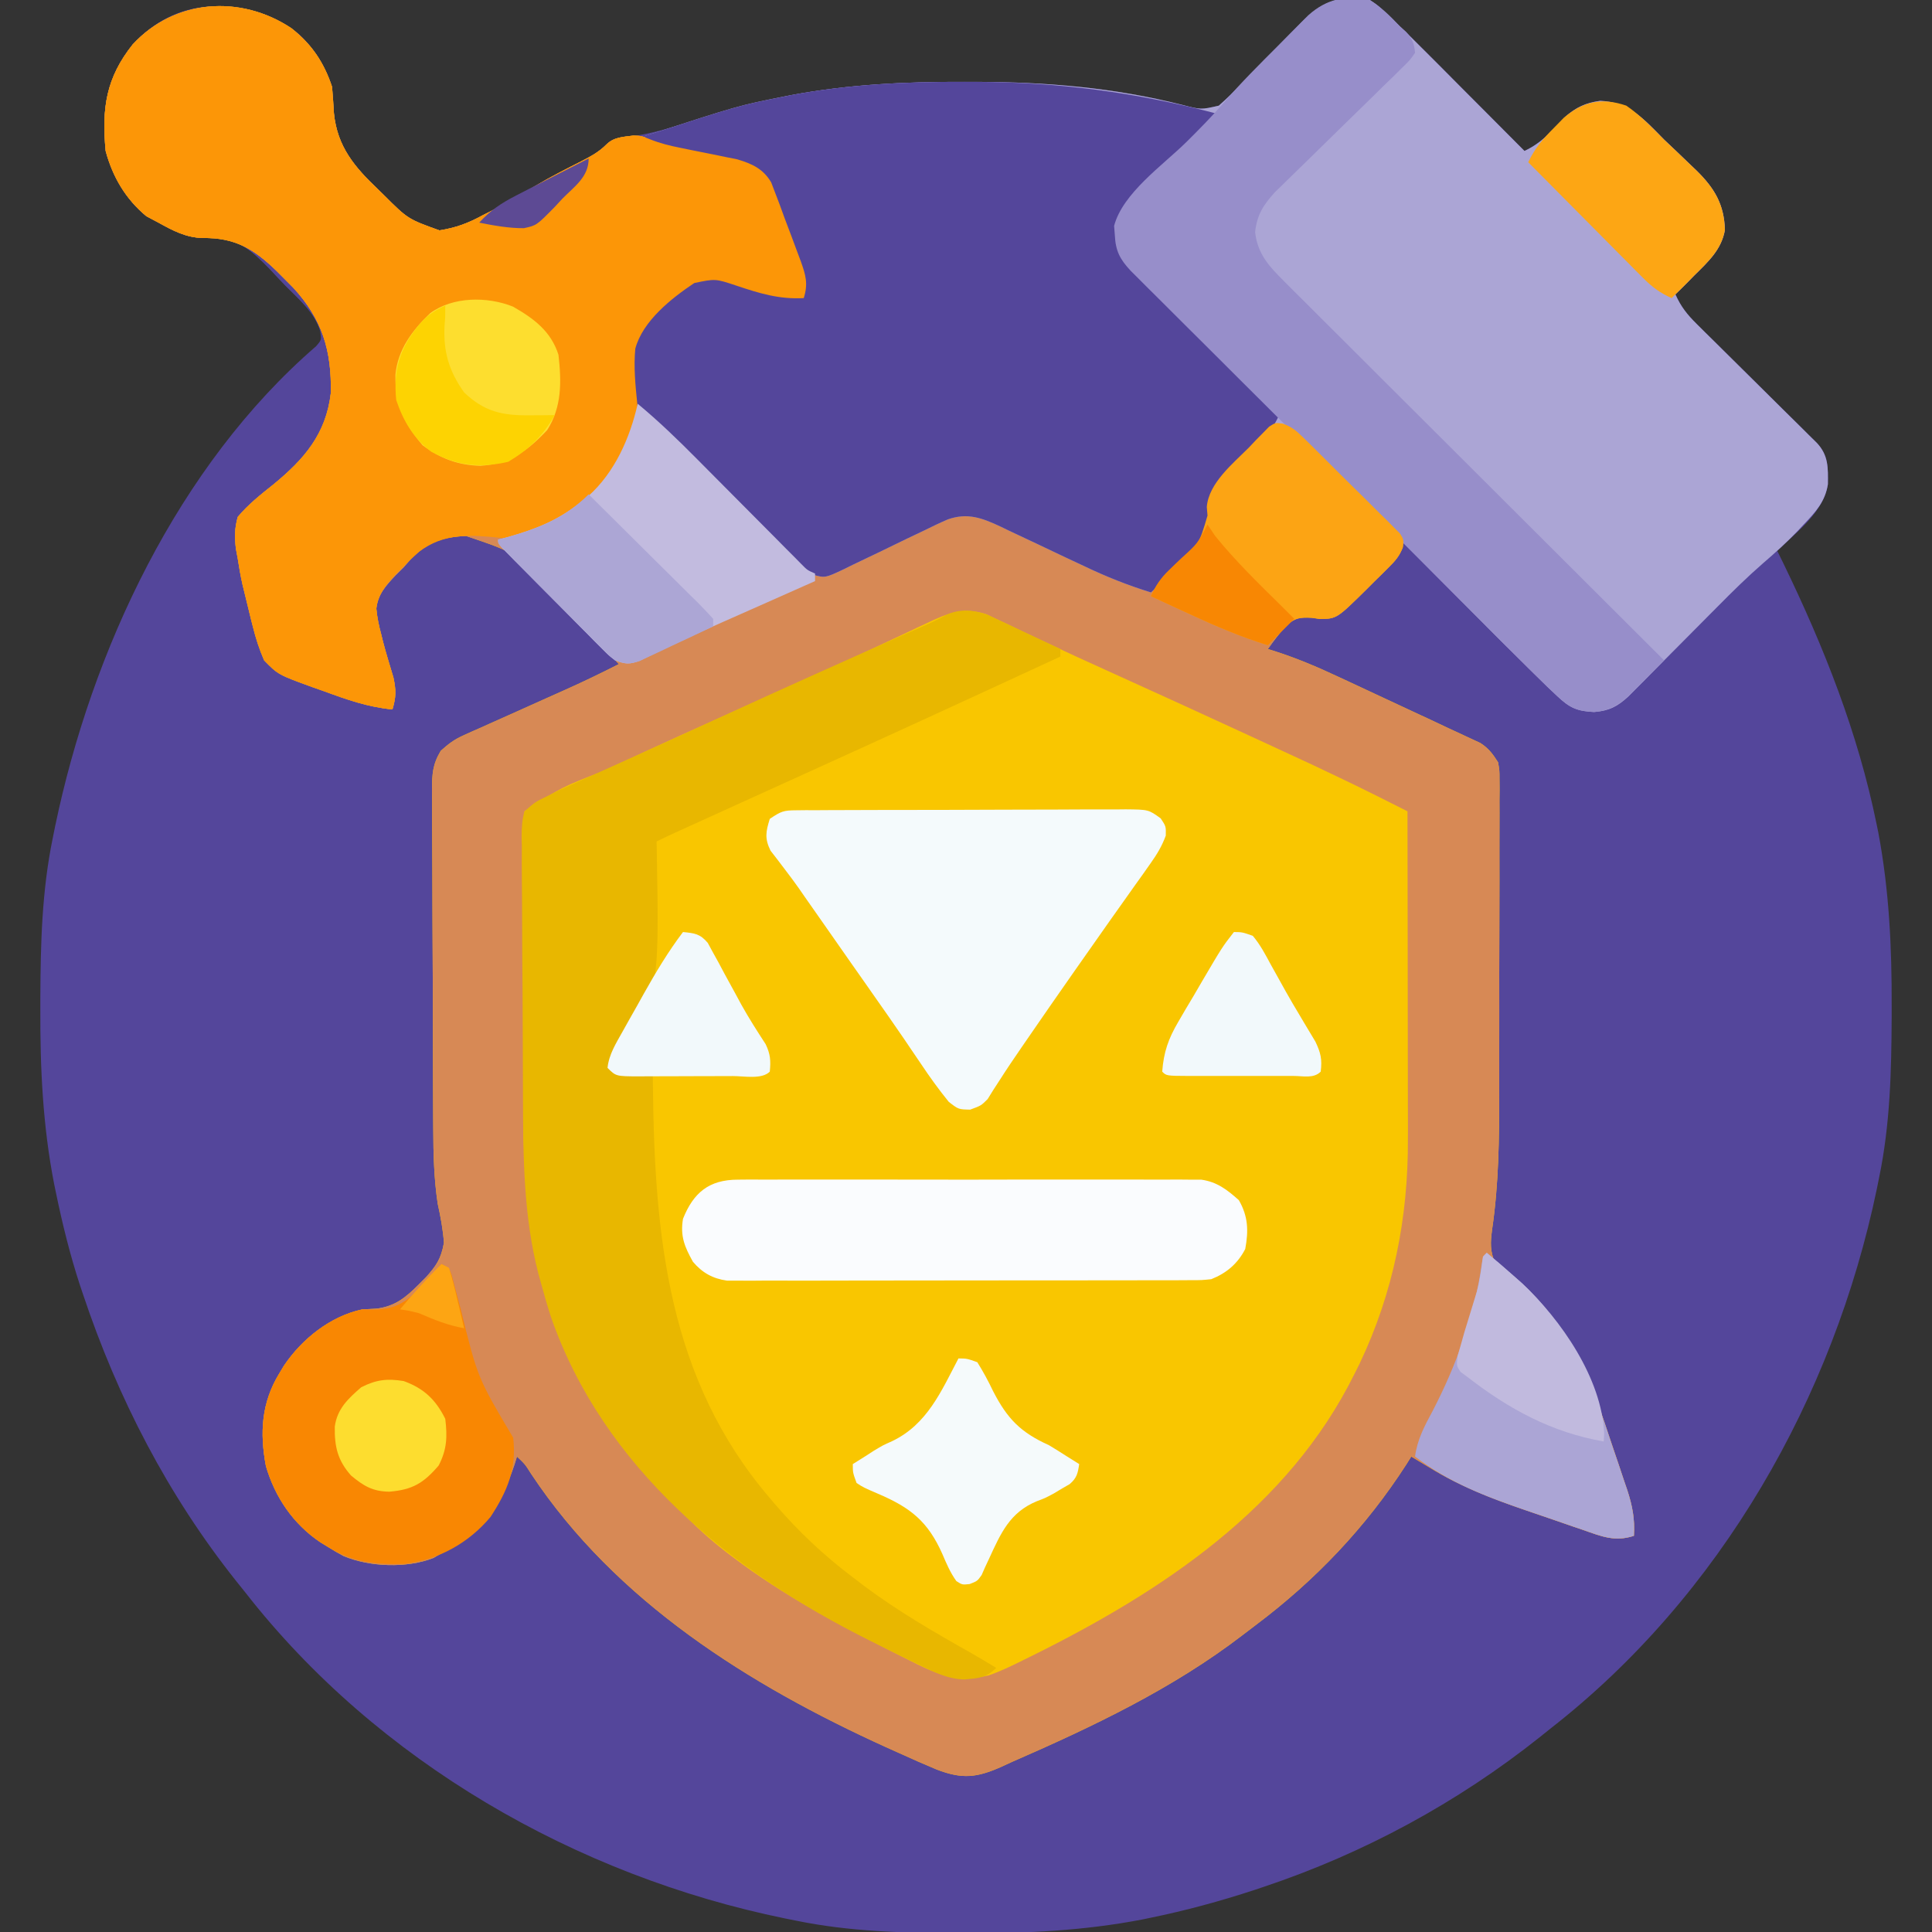 <?xml version="1.0" encoding="UTF-8"?>
<!-- Generator: https://ezgif.com/png-to-svg -->
<svg version="1.1" xmlns="http://www.w3.org/2000/svg" width="512" height="512">
<rect width="100%" height="100%" fill="#333333" stroke="none"/>
<path d="M0 0 C1.98 1.31 1.98 1.31 3.83 3.04 C4.51 3.68 5.2 4.32 5.91 4.97 C6.6 5.64 7.29 6.31 8 7 C8.65 7.63 9.3 8.26 9.98 8.9 C12 10.89 14 12.89 16 14.9 C16.72 15.62 17.44 16.35 18.19 17.09 C20.46 19.37 22.73 21.65 25 23.94 C26.55 25.5 28.11 27.05 29.66 28.61 C33.44 32.4 37.22 36.2 41 40 C45.54 37.88 48.29 34.73 51.68 31.09 C54.63 28.43 57.18 27.25 61.11 26.71 C68.87 27.1 72.78 31.69 78 37 C79.14 38.08 80.28 39.16 81.42 40.24 C82.59 41.37 83.77 42.5 84.94 43.62 C85.49 44.15 86.05 44.68 86.62 45.22 C91.34 49.88 93.91 54.11 94.12 60.94 C93.21 66.17 89.65 69.39 86 73 C85.48 73.53 84.96 74.06 84.43 74.61 C83.3 75.76 82.15 76.88 81 78 C82.42 81.22 84.11 83.35 86.61 85.82 C87.35 86.55 88.08 87.29 88.84 88.04 C89.64 88.83 90.43 89.61 91.25 90.41 C92.07 91.22 92.89 92.04 93.73 92.87 C96.33 95.46 98.95 98.04 101.56 100.62 C104.18 103.21 106.8 105.81 109.41 108.4 C111.04 110.01 112.66 111.63 114.3 113.23 C115.03 113.96 115.77 114.69 116.52 115.44 C117.17 116.08 117.82 116.72 118.49 117.38 C121.59 120.7 121.46 123.97 121.41 128.34 C120.27 135.76 113.08 140.97 108 146 C108.84 147.71 108.84 147.71 109.69 149.45 C120.4 171.57 129.39 194.22 134.31 218.38 C134.46 219.1 134.61 219.82 134.76 220.56 C137.65 235.9 138.37 251.06 138.31 266.62 C138.31 267.6 138.31 268.57 138.31 269.57 C138.25 283.89 137.91 297.92 135 312 C134.8 312.98 134.6 313.97 134.4 314.98 C122.88 370.37 92.96 422.93 48 458 C47.02 458.79 46.03 459.58 45.02 460.39 C23.21 477.74 -1.58 491.16 -28 500 C-28.83 500.28 -29.67 500.56 -30.53 500.85 C-39.63 503.84 -48.8 506.33 -58.19 508.25 C-58.92 508.4 -59.66 508.55 -60.41 508.71 C-75.79 511.66 -91 512.38 -106.62 512.31 C-107.6 512.31 -108.57 512.31 -109.57 512.31 C-123.9 512.25 -137.92 511.89 -152 509 C-153.46 508.71 -153.46 508.71 -154.95 508.41 C-210.27 497.11 -263.04 466.82 -298 422 C-298.79 421.02 -299.58 420.03 -300.39 419.02 C-318.5 396.26 -331.79 370.54 -341 343 C-341.26 342.22 -341.52 341.43 -341.8 340.63 C-344.45 332.53 -346.47 324.34 -348.19 316 C-348.42 314.88 -348.42 314.88 -348.66 313.74 C-351.66 298.31 -352.38 283.05 -352.31 267.38 C-352.31 266.4 -352.31 265.43 -352.31 264.43 C-352.25 250.11 -351.91 236.08 -349 222 C-348.8 221.02 -348.6 220.03 -348.4 219.02 C-338.72 172.49 -315.88 123.42 -279.23 91.75 C-277.76 90.04 -277.76 90.04 -278.16 87.71 C-279.72 82.69 -283.76 79.38 -287.39 75.71 C-288.8 74.26 -290.16 72.79 -291.53 71.31 C-296.25 66.5 -299.51 63.47 -306.39 62.97 C-307.83 63 -307.83 63 -309.29 63.04 C-313.74 62.98 -317.18 61.12 -321 59 C-322.05 58.44 -323.1 57.89 -324.19 57.31 C-329.7 52.78 -333.15 46.87 -335 40 C-336.07 28.68 -334.89 20.63 -327.81 11.75 C-322.49 6.01 -315.93 2.41 -308.12 1.76 C-298.46 1.54 -291.35 3.08 -283.69 9.12 C-277.32 15.22 -275 21.37 -274.5 30.09 C-273.61 38.85 -269.09 44.21 -262.88 50.12 C-262.13 50.85 -262.13 50.85 -261.37 51.6 C-254.9 58.05 -254.9 58.05 -246.55 61.05 C-242.11 60.36 -238.9 59.13 -235 57 C-234.34 56.67 -233.69 56.34 -233.01 56.01 C-228.88 53.93 -224.94 51.62 -221.01 49.2 C-217.04 46.83 -212.9 44.76 -208.78 42.65 C-206.37 41.39 -204.28 40.29 -202.38 38.32 C-200.43 36.46 -198.92 36.52 -196.25 36.25 C-189.93 35.35 -184.07 33.56 -178 31.62 C-170.6 29.3 -163.24 27.21 -155.62 25.69 C-154.9 25.54 -154.18 25.39 -153.44 25.24 C-138.11 22.34 -122.94 21.63 -107.38 21.69 C-106.41 21.69 -105.44 21.69 -104.44 21.69 C-85.68 21.74 -67.8 23.19 -49.58 27.82 C-44.72 29.08 -44.72 29.08 -40 28 C-37.91 26.15 -35.99 24.29 -34.06 22.29 C-33.5 21.71 -32.94 21.14 -32.36 20.56 C-30.57 18.73 -28.78 16.9 -27 15.06 C-25.22 13.23 -23.43 11.4 -21.64 9.58 C-20.53 8.45 -19.42 7.31 -18.31 6.17 C-12.66 0.4 -8.03 -1.42 0 0 Z " fill="#54469B" transform="translate(363,0)"/>
<path d="M0 0 C5.37 4.23 8.63 9.05 10.78 15.53 C10.98 17.89 11.15 20.25 11.28 22.61 C12.18 31.38 16.69 36.74 22.91 42.65 C23.65 43.38 23.65 43.38 24.41 44.12 C30.88 50.58 30.88 50.58 39.23 53.58 C43.67 52.88 46.88 51.66 50.78 49.53 C51.44 49.2 52.09 48.87 52.77 48.53 C56.9 46.46 60.84 44.15 64.77 41.73 C68.74 39.36 72.88 37.28 77 35.18 C79.41 33.92 81.52 32.79 83.46 30.85 C85.49 28.82 87.9 28.82 90.65 28.45 C92.78 28.53 92.78 28.53 95.08 29.46 C97.77 30.52 100.29 31.15 103.12 31.71 C104.62 32.02 104.62 32.02 106.15 32.33 C108.24 32.75 110.32 33.17 112.41 33.58 C113.91 33.89 113.91 33.89 115.44 34.21 C116.34 34.39 117.25 34.57 118.18 34.76 C122.1 35.92 125.04 37.28 127.15 40.85 C127.5 41.77 127.86 42.7 128.22 43.65 C128.82 45.23 128.82 45.23 129.44 46.85 C129.88 48.06 130.33 49.28 130.78 50.53 C131.34 52 131.9 53.48 132.46 54.96 C133.03 56.48 133.59 58 134.16 59.53 C134.43 60.26 134.71 60.99 134.99 61.74 C136.32 65.46 136.98 67.76 135.78 71.53 C129.24 71.88 124.07 70.28 117.92 68.22 C116.84 67.87 116.84 67.87 115.74 67.52 C115.1 67.31 114.46 67.09 113.8 66.87 C110.37 66.29 107.76 66.92 104.82 68.75 C102.8 70.46 100.85 72.22 98.91 74.03 C98.21 74.6 97.5 75.16 96.78 75.75 C92.49 79.78 90.67 84.25 90.47 90.12 C91.09 103.26 104.06 112.64 113.01 121.03 C115.13 123.04 117.21 125.07 119.29 127.12 C123.59 131.33 127.92 135.52 132.3 139.64 C133.07 140.37 133.84 141.1 134.64 141.85 C136.82 143.56 138.04 144.28 140.78 144.53 C143.5 143.5 146.01 142.4 148.62 141.12 C149.37 140.77 150.13 140.41 150.91 140.04 C153.33 138.9 155.74 137.75 158.16 136.59 C161.32 135.07 164.5 133.56 167.68 132.06 C168.4 131.71 169.12 131.36 169.87 130.99 C174.63 128.75 178.43 127.36 183.66 129.18 C185.86 130.1 188 131.1 190.14 132.14 C190.94 132.51 191.73 132.88 192.54 133.26 C195.06 134.44 197.58 135.64 200.09 136.84 C202.6 138.03 205.1 139.21 207.61 140.39 C209.17 141.12 210.72 141.85 212.27 142.6 C217.33 144.98 222.44 146.87 227.78 148.53 C236.79 141.15 236.79 141.15 242.79 131.58 C242.97 129.08 242.97 129.08 242.66 126.81 C242.98 120.56 249.64 115.27 253.78 111.09 C254.4 110.44 255.01 109.79 255.65 109.12 C256.25 108.52 256.85 107.91 257.47 107.28 C258.01 106.73 258.55 106.17 259.11 105.6 C260.78 104.53 260.78 104.53 262.68 104.78 C265.06 105.62 266.22 106.57 268.01 108.33 C268.61 108.92 269.21 109.51 269.83 110.11 C270.47 110.75 271.11 111.39 271.77 112.05 C272.43 112.7 273.09 113.36 273.78 114.03 C275.17 115.42 276.57 116.81 277.96 118.2 C280.09 120.34 282.24 122.45 284.4 124.56 C285.75 125.91 287.11 127.26 288.46 128.61 C289.11 129.24 289.75 129.87 290.42 130.53 C291.01 131.12 291.6 131.72 292.2 132.34 C292.73 132.86 293.25 133.38 293.79 133.91 C294.78 135.53 294.78 135.53 294.52 137.62 C293.63 139.91 292.53 141.15 290.8 142.88 C290.19 143.48 289.59 144.09 288.96 144.71 C288.32 145.33 287.69 145.95 287.03 146.59 C286.41 147.21 285.79 147.84 285.15 148.48 C277.02 156.52 277.02 156.52 272.57 156.54 C271.86 156.43 271.14 156.33 270.41 156.21 C267.21 156.06 266.15 156.22 263.64 158.3 C261.91 160.31 260.3 162.34 258.78 164.53 C259.59 164.78 259.59 164.78 260.41 165.03 C266.27 166.91 271.79 169.22 277.35 171.84 C278.23 172.24 279.1 172.65 280.01 173.07 C282.79 174.37 285.57 175.67 288.34 176.96 C290.21 177.83 292.08 178.7 293.94 179.57 C295.74 180.41 297.55 181.25 299.35 182.09 C300.17 182.47 301 182.86 301.85 183.25 C303.42 183.99 304.99 184.73 306.55 185.47 C308.04 186.18 309.54 186.87 311.04 187.55 C311.75 187.88 312.45 188.21 313.18 188.55 C313.81 188.84 314.43 189.12 315.07 189.42 C317.27 190.84 318.37 192.32 319.78 194.53 C320.16 196.68 320.16 196.68 320.16 199.05 C320.16 199.95 320.17 200.85 320.18 201.78 C320.17 202.77 320.16 203.75 320.15 204.76 C320.16 205.8 320.16 206.84 320.16 207.92 C320.17 211.37 320.16 214.82 320.14 218.28 C320.14 220.69 320.14 223.1 320.15 225.52 C320.15 230.59 320.14 235.66 320.12 240.73 C320.09 247.17 320.09 253.62 320.1 260.07 C320.1 265.06 320.1 270.05 320.09 275.05 C320.08 277.42 320.08 279.79 320.08 282.16 C320.09 294.31 319.98 306.26 318.21 318.3 C317.75 321.86 317.59 324.12 319.1 327.42 C320.92 329.63 322.76 331.18 325.09 332.84 C338.28 343.2 343.92 357.02 349.01 372.56 C349.86 375.13 350.73 377.68 351.6 380.22 C352.15 381.87 352.7 383.51 353.25 385.16 C353.64 386.29 353.64 386.29 354.03 387.44 C355.38 391.61 356.06 395.09 355.78 399.53 C350.77 401.2 347.13 399.66 342.37 397.99 C341.56 397.72 340.75 397.44 339.91 397.16 C338.2 396.57 336.48 395.98 334.77 395.38 C332.19 394.48 329.6 393.6 327.01 392.72 C318.14 389.69 309.8 386.46 301.78 381.53 C300.86 380.98 299.94 380.42 298.99 379.86 C298.26 379.42 297.53 378.98 296.78 378.53 C296.33 379.24 295.88 379.96 295.42 380.7 C284.67 397.35 271.39 411.29 255.56 423.19 C254.42 424.05 253.29 424.91 252.16 425.78 C233.55 440.08 212.2 450.19 190.78 459.53 C189.88 459.94 188.98 460.36 188.05 460.79 C181.61 463.63 177.8 464.06 171.05 461.48 C167.72 460.1 164.44 458.64 161.16 457.15 C159.96 456.61 158.77 456.07 157.53 455.52 C121.28 439.05 85.96 416.93 63.56 383.14 C61.89 380.51 61.89 380.51 59.78 378.53 C59.56 379.23 59.34 379.93 59.12 380.65 C55.48 391.52 50.77 397.83 40.78 403.53 C39.75 404.15 38.72 404.76 37.66 405.4 C30.57 408.17 20.8 407.8 13.84 404.9 C12.46 404.16 11.11 403.37 9.78 402.53 C9.09 402.1 8.39 401.68 7.67 401.24 C0.49 396.4 -4.32 389.35 -6.75 381.04 C-8.41 372.19 -7.94 364.27 -3.22 356.53 C-2.6 355.5 -2.6 355.5 -1.97 354.45 C2.81 347.35 10.32 341.37 18.78 339.53 C20.01 339.47 21.25 339.41 22.52 339.34 C27.53 338.72 30.35 336.34 33.84 332.84 C34.71 331.98 34.71 331.98 35.59 331.09 C38.42 327.97 39.68 326.1 40.43 321.87 C40.16 318.3 39.56 315.02 38.78 311.53 C37.79 304.91 37.62 298.35 37.6 291.67 C37.6 290.62 37.59 289.58 37.58 288.5 C37.56 285.07 37.55 281.63 37.54 278.2 C37.54 277.02 37.53 275.85 37.53 274.63 C37.51 268.42 37.5 262.2 37.49 255.98 C37.47 249.56 37.44 243.14 37.4 236.72 C37.37 231.77 37.37 226.83 37.36 221.89 C37.36 219.52 37.35 217.15 37.33 214.78 C37.3 211.48 37.3 208.17 37.31 204.87 C37.3 203.89 37.29 202.91 37.27 201.9 C37.3 197.67 37.38 195.2 39.58 191.51 C41.55 189.73 43.1 188.54 45.5 187.46 C46.22 187.14 46.93 186.81 47.67 186.47 C48.43 186.14 49.2 185.8 49.98 185.46 C50.78 185.1 51.58 184.74 52.4 184.37 C54.94 183.22 57.48 182.09 60.03 180.96 C62.56 179.83 65.09 178.69 67.62 177.55 C69.19 176.85 70.76 176.14 72.34 175.44 C77.22 173.27 82.01 170.95 86.78 168.53 C82.57 163.94 78.3 159.4 73.99 154.91 C72.53 153.38 71.09 151.83 69.66 150.27 C59.85 139.13 59.85 139.13 46.29 134.56 C39.99 134.83 36.07 136.2 31.64 140.69 C31.01 141.42 30.37 142.15 29.72 142.9 C29.02 143.59 28.32 144.29 27.6 145 C25.02 147.75 22.97 149.97 22.5 153.8 C22.72 156.15 23.16 158.26 23.78 160.53 C23.95 161.2 24.11 161.87 24.28 162.56 C25.11 165.76 26.1 168.91 27.04 172.07 C27.76 175.42 27.76 177.3 26.78 180.53 C20.36 179.93 14.69 177.93 8.66 175.71 C7.19 175.2 7.19 175.2 5.7 174.67 C-3.51 171.32 -3.51 171.32 -7.22 167.53 C-8.55 164.45 -9.41 161.76 -10.22 158.53 C-10.39 157.87 -10.56 157.21 -10.73 156.53 C-11.31 154.24 -11.86 151.95 -12.41 149.65 C-12.68 148.56 -12.68 148.56 -12.95 147.44 C-13.47 145.14 -13.86 142.85 -14.22 140.53 C-14.38 139.65 -14.55 138.76 -14.72 137.85 C-15.05 134.75 -15.05 132.54 -14.22 129.53 C-11.44 126.21 -8.19 123.64 -4.81 120.95 C3.34 114.27 9.17 107.6 10.45 96.74 C10.7 85.37 8.15 77.08 0.45 68.72 C-0.51 67.73 -1.49 66.75 -2.47 65.78 C-2.94 65.3 -3.41 64.83 -3.9 64.35 C-10.01 58.44 -14.94 55.49 -23.53 55.6 C-27.96 55.48 -31.41 53.64 -35.22 51.53 C-36.27 50.97 -37.32 50.41 -38.41 49.84 C-43.92 45.3 -47.37 39.4 -49.22 32.53 C-50.29 21.21 -49.11 13.15 -42.03 4.28 C-30.88 -7.76 -13.47 -8.94 0 0 Z " fill="#F9C600" transform="translate(77.219,7.473)"/>
<path d="M0 0 C5.37 4.23 8.63 9.05 10.78 15.53 C10.98 17.89 11.15 20.25 11.28 22.61 C12.18 31.38 16.69 36.74 22.91 42.65 C23.65 43.38 23.65 43.38 24.41 44.12 C30.88 50.58 30.88 50.58 39.23 53.58 C43.67 52.88 46.88 51.66 50.78 49.53 C51.44 49.2 52.09 48.87 52.77 48.53 C56.9 46.46 60.84 44.15 64.77 41.73 C68.74 39.36 72.88 37.28 77 35.18 C79.41 33.92 81.52 32.79 83.46 30.85 C85.49 28.82 87.9 28.82 90.65 28.45 C92.78 28.53 92.78 28.53 95.08 29.46 C97.77 30.52 100.29 31.15 103.12 31.71 C104.62 32.02 104.62 32.02 106.15 32.33 C108.24 32.75 110.32 33.17 112.41 33.58 C113.91 33.89 113.91 33.89 115.44 34.21 C116.34 34.39 117.25 34.57 118.18 34.76 C122.1 35.92 125.04 37.28 127.15 40.85 C127.5 41.77 127.86 42.7 128.22 43.65 C128.82 45.23 128.82 45.23 129.44 46.85 C129.88 48.06 130.33 49.28 130.78 50.53 C131.34 52 131.9 53.48 132.46 54.96 C133.03 56.48 133.59 58 134.16 59.53 C134.43 60.26 134.71 60.99 134.99 61.74 C136.32 65.46 136.98 67.76 135.78 71.53 C129.24 71.88 124.07 70.28 117.92 68.22 C116.84 67.87 116.84 67.87 115.74 67.52 C115.1 67.31 114.46 67.09 113.8 66.87 C110.37 66.29 107.76 66.92 104.82 68.75 C102.8 70.46 100.85 72.22 98.91 74.03 C98.21 74.6 97.5 75.16 96.78 75.75 C92.49 79.78 90.67 84.25 90.47 90.12 C91.09 103.26 104.06 112.64 113.01 121.03 C115.13 123.04 117.21 125.07 119.29 127.12 C123.59 131.33 127.92 135.52 132.3 139.64 C133.07 140.37 133.84 141.1 134.64 141.85 C136.82 143.56 138.04 144.28 140.78 144.53 C143.5 143.5 146.01 142.4 148.62 141.12 C149.37 140.77 150.13 140.41 150.91 140.04 C153.33 138.9 155.74 137.75 158.16 136.59 C161.32 135.07 164.5 133.56 167.68 132.06 C168.4 131.71 169.12 131.36 169.87 130.99 C174.63 128.75 178.43 127.36 183.66 129.18 C185.86 130.1 188 131.1 190.14 132.14 C190.94 132.51 191.73 132.88 192.54 133.26 C195.06 134.44 197.58 135.64 200.09 136.84 C202.6 138.03 205.1 139.21 207.61 140.39 C209.17 141.12 210.72 141.85 212.27 142.6 C217.33 144.98 222.44 146.87 227.78 148.53 C236.79 141.15 236.79 141.15 242.79 131.58 C242.97 129.08 242.97 129.08 242.66 126.81 C242.98 120.56 249.64 115.27 253.78 111.09 C254.4 110.44 255.01 109.79 255.65 109.12 C256.25 108.52 256.85 107.91 257.47 107.28 C258.01 106.73 258.55 106.17 259.11 105.6 C260.78 104.53 260.78 104.53 262.68 104.78 C265.06 105.62 266.22 106.57 268.01 108.33 C268.61 108.92 269.21 109.51 269.83 110.11 C270.47 110.75 271.11 111.39 271.77 112.05 C272.43 112.7 273.09 113.36 273.78 114.03 C275.17 115.42 276.57 116.81 277.96 118.2 C280.09 120.34 282.24 122.45 284.4 124.56 C285.75 125.91 287.11 127.26 288.46 128.61 C289.11 129.24 289.75 129.87 290.42 130.53 C291.01 131.12 291.6 131.72 292.2 132.34 C292.73 132.86 293.25 133.38 293.79 133.91 C294.78 135.53 294.78 135.53 294.52 137.62 C293.63 139.91 292.53 141.15 290.8 142.88 C290.19 143.48 289.59 144.09 288.96 144.71 C288.32 145.33 287.69 145.95 287.03 146.59 C286.41 147.21 285.79 147.84 285.15 148.48 C277.02 156.52 277.02 156.52 272.57 156.54 C271.86 156.43 271.14 156.33 270.41 156.21 C267.21 156.06 266.15 156.22 263.64 158.3 C261.91 160.31 260.3 162.34 258.78 164.53 C259.59 164.78 259.59 164.78 260.41 165.03 C266.27 166.91 271.79 169.22 277.35 171.84 C278.23 172.24 279.1 172.65 280.01 173.07 C282.79 174.37 285.57 175.67 288.34 176.96 C290.21 177.83 292.08 178.7 293.94 179.57 C295.74 180.41 297.55 181.25 299.35 182.09 C300.17 182.47 301 182.86 301.85 183.25 C303.42 183.99 304.99 184.73 306.55 185.47 C308.04 186.18 309.54 186.87 311.04 187.55 C311.75 187.88 312.45 188.21 313.18 188.55 C313.81 188.84 314.43 189.12 315.07 189.42 C317.27 190.84 318.37 192.32 319.78 194.53 C320.16 196.68 320.16 196.68 320.16 199.05 C320.16 199.95 320.17 200.85 320.18 201.78 C320.17 202.77 320.16 203.75 320.15 204.76 C320.16 205.8 320.16 206.84 320.16 207.92 C320.17 211.37 320.16 214.82 320.14 218.28 C320.14 220.69 320.14 223.1 320.15 225.52 C320.15 230.59 320.14 235.66 320.12 240.73 C320.09 247.17 320.09 253.62 320.1 260.07 C320.1 265.06 320.1 270.05 320.09 275.05 C320.08 277.42 320.08 279.79 320.08 282.16 C320.09 294.31 319.98 306.26 318.21 318.3 C317.75 321.86 317.59 324.12 319.1 327.42 C320.92 329.63 322.76 331.18 325.09 332.84 C338.28 343.2 343.92 357.02 349.01 372.56 C349.86 375.13 350.73 377.68 351.6 380.22 C352.15 381.87 352.7 383.51 353.25 385.16 C353.64 386.29 353.64 386.29 354.03 387.44 C355.38 391.61 356.06 395.09 355.78 399.53 C350.77 401.2 347.13 399.66 342.37 397.99 C341.56 397.72 340.75 397.44 339.91 397.16 C338.2 396.57 336.48 395.98 334.77 395.38 C332.19 394.48 329.6 393.6 327.01 392.72 C318.14 389.69 309.8 386.46 301.78 381.53 C300.86 380.98 299.94 380.42 298.99 379.86 C298.26 379.42 297.53 378.98 296.78 378.53 C296.33 379.24 295.88 379.96 295.42 380.7 C284.67 397.35 271.39 411.29 255.56 423.19 C254.42 424.05 253.29 424.91 252.16 425.78 C233.55 440.08 212.2 450.19 190.78 459.53 C189.88 459.94 188.98 460.36 188.05 460.79 C181.61 463.63 177.8 464.06 171.05 461.48 C167.72 460.1 164.44 458.64 161.16 457.15 C159.96 456.61 158.77 456.07 157.53 455.52 C121.28 439.05 85.96 416.93 63.56 383.14 C61.89 380.51 61.89 380.51 59.78 378.53 C59.56 379.23 59.34 379.93 59.12 380.65 C55.48 391.52 50.77 397.83 40.78 403.53 C39.75 404.15 38.72 404.76 37.66 405.4 C30.57 408.17 20.8 407.8 13.84 404.9 C12.46 404.16 11.11 403.37 9.78 402.53 C9.09 402.1 8.39 401.68 7.67 401.24 C0.49 396.4 -4.32 389.35 -6.75 381.04 C-8.41 372.19 -7.94 364.27 -3.22 356.53 C-2.6 355.5 -2.6 355.5 -1.97 354.45 C2.81 347.35 10.32 341.37 18.78 339.53 C20.01 339.47 21.25 339.41 22.52 339.34 C27.53 338.72 30.35 336.34 33.84 332.84 C34.71 331.98 34.71 331.98 35.59 331.09 C38.42 327.97 39.68 326.1 40.43 321.87 C40.16 318.3 39.56 315.02 38.78 311.53 C37.79 304.91 37.62 298.35 37.6 291.67 C37.6 290.62 37.59 289.58 37.58 288.5 C37.56 285.07 37.55 281.63 37.54 278.2 C37.54 277.02 37.53 275.85 37.53 274.63 C37.51 268.42 37.5 262.2 37.49 255.98 C37.47 249.56 37.44 243.14 37.4 236.72 C37.37 231.77 37.37 226.83 37.36 221.89 C37.36 219.52 37.35 217.15 37.33 214.78 C37.3 211.48 37.3 208.17 37.31 204.87 C37.3 203.89 37.29 202.91 37.27 201.9 C37.3 197.67 37.38 195.2 39.58 191.51 C41.55 189.73 43.1 188.54 45.5 187.46 C46.22 187.14 46.93 186.81 47.67 186.47 C48.43 186.14 49.2 185.8 49.98 185.46 C50.78 185.1 51.58 184.74 52.4 184.37 C54.94 183.22 57.48 182.09 60.03 180.96 C62.56 179.83 65.09 178.69 67.62 177.55 C69.19 176.85 70.76 176.14 72.34 175.44 C77.22 173.27 82.01 170.95 86.78 168.53 C82.57 163.94 78.3 159.4 73.99 154.91 C72.53 153.38 71.09 151.83 69.66 150.27 C59.85 139.13 59.85 139.13 46.29 134.56 C39.99 134.83 36.07 136.2 31.64 140.69 C31.01 141.42 30.37 142.15 29.72 142.9 C29.02 143.59 28.32 144.29 27.6 145 C25.02 147.75 22.97 149.97 22.5 153.8 C22.72 156.15 23.16 158.26 23.78 160.53 C23.95 161.2 24.11 161.87 24.28 162.56 C25.11 165.76 26.1 168.91 27.04 172.07 C27.76 175.42 27.76 177.3 26.78 180.53 C20.36 179.93 14.69 177.93 8.66 175.71 C7.19 175.2 7.19 175.2 5.7 174.67 C-3.51 171.32 -3.51 171.32 -7.22 167.53 C-8.55 164.45 -9.41 161.76 -10.22 158.53 C-10.39 157.87 -10.56 157.21 -10.73 156.53 C-11.31 154.24 -11.86 151.95 -12.41 149.65 C-12.68 148.56 -12.68 148.56 -12.95 147.44 C-13.47 145.14 -13.86 142.85 -14.22 140.53 C-14.38 139.65 -14.55 138.76 -14.72 137.85 C-15.05 134.75 -15.05 132.54 -14.22 129.53 C-11.44 126.21 -8.19 123.64 -4.81 120.95 C3.34 114.27 9.17 107.6 10.45 96.74 C10.7 85.37 8.15 77.08 0.45 68.72 C-0.51 67.73 -1.49 66.75 -2.47 65.78 C-2.94 65.3 -3.41 64.83 -3.9 64.35 C-10.01 58.44 -14.94 55.49 -23.53 55.6 C-27.96 55.48 -31.41 53.64 -35.22 51.53 C-36.27 50.97 -37.32 50.41 -38.41 49.84 C-43.92 45.3 -47.37 39.4 -49.22 32.53 C-50.29 21.21 -49.11 13.15 -42.03 4.28 C-30.88 -7.76 -13.47 -8.94 0 0 Z M168.37 157.68 C167.65 158.02 166.94 158.35 166.2 158.69 C164.66 159.42 163.12 160.14 161.58 160.88 C157.42 162.85 153.25 164.79 149.07 166.74 C148.22 167.14 147.36 167.54 146.48 167.95 C138.6 171.63 130.66 175.17 122.7 178.67 C110.07 184.23 97.52 189.91 85.03 195.78 C84.36 196.09 83.69 196.41 83 196.73 C71.67 201.11 71.67 201.11 61.78 207.53 C61.67 210.49 61.62 213.43 61.62 216.4 C61.62 217.33 61.61 218.26 61.61 219.22 C61.59 222.33 61.58 225.44 61.58 228.54 C61.57 230.71 61.57 232.88 61.56 235.05 C61.55 239.61 61.54 244.18 61.54 248.75 C61.54 254.54 61.51 260.34 61.48 266.13 C61.46 270.62 61.46 275.12 61.46 279.61 C61.45 281.74 61.45 283.87 61.43 286 C61.2 326.47 71.59 360.72 100.41 390.21 C101.19 390.98 101.97 391.74 102.78 392.53 C103.28 393.04 103.77 393.55 104.28 394.08 C108.35 398.26 112.59 401.93 117.28 405.4 C117.98 405.92 118.68 406.44 119.4 406.97 C133.24 417.09 148.48 424.86 163.78 432.53 C164.46 432.87 165.14 433.21 165.84 433.56 C172.65 436.93 177.3 438.17 184.78 436.53 C187.89 435.45 190.78 434.06 193.72 432.59 C194.54 432.19 195.35 431.79 196.19 431.38 C230.8 414.23 264.21 392.14 281.78 356.53 C282.21 355.67 282.64 354.81 283.08 353.93 C292.03 335.17 295.98 315.22 295.89 294.49 C295.89 293.07 295.89 293.07 295.9 291.62 C295.89 288.52 295.89 285.43 295.88 282.33 C295.88 280.17 295.88 278.01 295.87 275.85 C295.87 270.19 295.86 264.53 295.85 258.88 C295.84 253.09 295.84 247.3 295.83 241.52 C295.82 230.19 295.8 218.86 295.78 207.53 C283.17 201.18 283.17 201.18 270.41 195.12 C269.61 194.75 268.81 194.38 267.99 194 C265.44 192.82 262.89 191.64 260.34 190.46 C258.54 189.63 256.74 188.8 254.93 187.96 C242.37 182.16 229.79 176.4 217.18 170.7 C210.97 167.9 204.78 165.07 198.62 162.16 C197.51 161.64 196.4 161.12 195.26 160.58 C193.22 159.62 191.19 158.65 189.16 157.67 C187.82 157.05 187.82 157.05 186.46 156.41 C185.69 156.04 184.93 155.68 184.14 155.3 C178.19 153.35 173.78 155.07 168.37 157.68 Z " fill="#D78955" transform="translate(77.219,7.473)"/>
<path d="M0 0 C1.98 1.31 1.98 1.31 3.83 3.04 C4.51 3.68 5.2 4.32 5.91 4.97 C6.6 5.64 7.29 6.31 8 7 C8.98 7.94 8.98 7.94 9.98 8.9 C12 10.89 14 12.89 16 14.9 C16.72 15.62 17.44 16.35 18.19 17.09 C20.46 19.37 22.73 21.65 25 23.94 C26.55 25.5 28.11 27.05 29.66 28.61 C33.44 32.4 37.22 36.2 41 40 C45.54 37.88 48.29 34.73 51.68 31.09 C54.63 28.43 57.18 27.25 61.11 26.71 C68.87 27.1 72.78 31.69 78 37 C79.14 38.08 80.28 39.16 81.42 40.24 C82.59 41.37 83.77 42.5 84.94 43.62 C85.49 44.15 86.05 44.68 86.62 45.22 C91.34 49.88 93.91 54.11 94.12 60.94 C93.21 66.17 89.65 69.39 86 73 C85.48 73.53 84.96 74.06 84.43 74.61 C83.3 75.76 82.15 76.88 81 78 C82.42 81.22 84.11 83.35 86.61 85.82 C87.35 86.55 88.08 87.29 88.84 88.04 C89.64 88.83 90.43 89.61 91.25 90.41 C92.07 91.22 92.89 92.04 93.73 92.87 C96.33 95.46 98.95 98.04 101.56 100.62 C104.18 103.21 106.8 105.81 109.41 108.4 C111.04 110.01 112.66 111.63 114.3 113.23 C115.03 113.96 115.77 114.69 116.52 115.44 C117.17 116.08 117.82 116.72 118.49 117.38 C121.59 120.7 121.46 123.97 121.41 128.34 C120.7 132.94 118.13 135.7 115 139 C114.45 139.6 113.89 140.19 113.32 140.8 C110.45 143.78 107.41 146.53 104.27 149.23 C100.03 152.92 96.06 156.83 92.11 160.83 C91.39 161.55 90.68 162.27 89.94 163.01 C87.69 165.27 85.44 167.54 83.19 169.81 C80.2 172.82 77.22 175.83 74.23 178.83 C73.55 179.52 72.87 180.21 72.17 180.92 C71.53 181.56 70.9 182.2 70.24 182.85 C69.69 183.42 69.13 183.98 68.56 184.55 C65.62 187.28 63.38 188.4 59.44 188.69 C54.96 188.49 52.95 187.57 49.71 184.5 C48.85 183.69 47.98 182.87 47.09 182.03 C46.06 181.02 45.03 180.01 44 179 C43.39 178.4 42.79 177.81 42.16 177.19 C37.14 172.25 32.16 167.25 27.19 162.25 C25.69 160.74 24.18 159.24 22.68 157.73 C19.33 154.37 15.98 151.01 12.63 147.64 C11.24 146.24 9.84 144.85 8.44 143.45 C6.03 141.03 3.65 138.59 1.27 136.14 C-1.19 133.62 -3.65 131.11 -6.12 128.6 C-7.42 127.28 -8.72 125.95 -10.01 124.61 C-11.88 122.68 -13.77 120.76 -15.66 118.85 C-16.24 118.25 -16.81 117.65 -17.41 117.03 C-19.2 115.18 -19.2 115.18 -22 113 C-25.38 113.44 -27 114.63 -29.38 117.02 C-29.99 117.63 -30.6 118.24 -31.23 118.87 C-31.86 119.51 -32.48 120.15 -33.12 120.81 C-33.76 121.44 -34.39 122.07 -35.04 122.72 C-39.51 127.24 -42.14 130.18 -42.15 136.74 C-42.68 143.11 -45.97 146.02 -50.56 150.12 C-51.27 150.8 -51.98 151.47 -52.72 152.16 C-54.46 153.79 -56.22 155.4 -58 157 C-64.16 155.09 -69.95 152.77 -75.76 149.99 C-77.39 149.22 -79.02 148.46 -80.65 147.69 C-83.18 146.5 -85.71 145.3 -88.23 144.1 C-90.7 142.93 -93.17 141.77 -95.64 140.61 C-96.39 140.25 -97.14 139.89 -97.91 139.51 C-102.7 137.29 -106.58 135.79 -111.83 137.65 C-113.95 138.56 -116 139.55 -118.07 140.57 C-119.62 141.31 -121.17 142.05 -122.72 142.79 C-125.15 143.96 -127.58 145.13 -130 146.31 C-132.35 147.46 -134.71 148.58 -137.07 149.7 C-138.15 150.24 -138.15 150.24 -139.25 150.79 C-144.34 153.18 -144.34 153.18 -147.44 152.33 C-150.28 150.85 -152.27 149.2 -154.59 147 C-155.47 146.18 -156.35 145.35 -157.25 144.5 C-161.22 140.68 -165.18 136.84 -169.12 132.98 C-171.19 130.96 -173.29 128.95 -175.4 126.97 C-195.84 107.78 -195.84 107.78 -196.36 97.67 C-196.17 91.35 -193.86 86.77 -189.34 82.41 C-188.55 81.74 -187.75 81.07 -186.94 80.38 C-186.17 79.63 -185.41 78.89 -184.62 78.12 C-179.1 73.03 -179.1 73.03 -174.91 72.91 C-173.95 73.27 -172.99 73.63 -172 74 C-170.81 74.32 -169.61 74.64 -168.38 74.97 C-165.84 75.7 -163.29 76.43 -160.75 77.16 C-157.04 77.99 -153.79 78.15 -150 78 C-151.31 71.47 -153.14 65.41 -155.5 59.19 C-155.81 58.36 -156.12 57.52 -156.43 56.67 C-158.7 49.42 -158.7 49.42 -163.85 44.42 C-169.19 42.37 -174.84 41.41 -180.44 40.31 C-181.55 40.09 -182.66 39.86 -183.81 39.63 C-186.54 39.08 -189.27 38.54 -192 38 C-192 37.34 -192 36.68 -192 36 C-167.24 27.97 -167.24 27.97 -155.44 25.62 C-154.73 25.48 -154.02 25.34 -153.29 25.19 C-138 22.35 -122.89 21.63 -107.38 21.69 C-106.41 21.69 -105.44 21.69 -104.44 21.69 C-85.68 21.74 -67.8 23.19 -49.58 27.82 C-44.72 29.08 -44.72 29.08 -40 28 C-37.91 26.15 -35.99 24.29 -34.06 22.29 C-33.5 21.71 -32.94 21.14 -32.36 20.56 C-30.57 18.73 -28.78 16.9 -27 15.06 C-25.22 13.23 -23.43 11.4 -21.64 9.58 C-20.53 8.45 -19.42 7.31 -18.31 6.17 C-12.66 0.4 -8.03 -1.42 0 0 Z " fill="#ABA5D5" transform="translate(363,0)"/>
<path d="M0 0 C0.97 0 1.94 0 2.94 0.01 C24.91 0.08 45.11 2.76 66.38 8.31 C61.59 14.09 56.41 19.36 51.06 24.62 C49.44 26.22 47.82 27.82 46.2 29.43 C45.49 30.12 44.78 30.82 44.05 31.54 C41.54 34.19 41.06 36.24 40.75 39.81 C40.89 44.32 41.76 46.33 44.85 49.59 C45.66 50.45 46.48 51.31 47.32 52.2 C48.34 53.24 49.36 54.28 50.38 55.31 C50.98 55.93 51.59 56.55 52.22 57.19 C57.26 62.3 62.34 67.37 67.44 72.44 C68.99 73.98 70.54 75.53 72.08 77.07 C75.84 80.82 79.61 84.57 83.38 88.31 C81.95 91.29 80.58 93.33 78.19 95.62 C77.57 96.23 76.96 96.83 76.32 97.45 C75.02 98.69 73.73 99.93 72.43 101.18 C71.81 101.78 71.2 102.38 70.56 103 C70 103.54 69.44 104.08 68.86 104.64 C65.87 108.01 65.23 110.62 65.22 115.05 C64.69 121.42 61.41 124.33 56.81 128.44 C56.1 129.11 55.39 129.78 54.66 130.47 C52.92 132.11 51.15 133.71 49.38 135.31 C43.21 133.4 37.43 131.09 31.61 128.3 C29.98 127.54 28.35 126.77 26.72 126.01 C24.19 124.81 21.67 123.61 19.14 122.41 C16.68 121.24 14.21 120.08 11.74 118.93 C10.99 118.56 10.24 118.2 9.47 117.83 C4.68 115.6 0.79 114.1 -4.45 115.96 C-6.57 116.87 -8.63 117.86 -10.69 118.88 C-12.24 119.62 -13.8 120.36 -15.35 121.1 C-17.78 122.27 -20.2 123.44 -22.62 124.63 C-24.97 125.77 -27.33 126.89 -29.69 128.01 C-30.77 128.55 -30.77 128.55 -31.88 129.1 C-36.96 131.49 -36.96 131.49 -40.07 130.64 C-42.91 129.16 -44.89 127.52 -47.22 125.32 C-48.09 124.49 -48.97 123.66 -49.87 122.81 C-53.85 118.99 -57.81 115.16 -61.75 111.3 C-63.82 109.27 -65.91 107.27 -68.03 105.28 C-88.46 86.1 -88.46 86.1 -88.99 75.98 C-88.79 69.66 -86.48 65.09 -81.96 60.73 C-81.17 60.05 -80.38 59.38 -79.56 58.69 C-78.8 57.94 -78.03 57.2 -77.24 56.44 C-71.72 51.34 -71.72 51.34 -67.53 51.22 C-66.57 51.58 -65.61 51.94 -64.62 52.31 C-62.83 52.79 -62.83 52.79 -61 53.29 C-58.46 54.01 -55.92 54.74 -53.38 55.47 C-49.66 56.3 -46.42 56.46 -42.62 56.31 C-43.94 49.78 -45.77 43.72 -48.12 37.5 C-48.43 36.67 -48.74 35.84 -49.06 34.98 C-51.33 27.74 -51.33 27.74 -56.47 22.73 C-61.81 20.68 -67.47 19.72 -73.06 18.62 C-74.73 18.29 -74.73 18.29 -76.44 17.94 C-79.16 17.39 -81.89 16.85 -84.62 16.31 C-84.62 15.65 -84.62 14.99 -84.62 14.31 C-59.86 6.28 -59.86 6.28 -48.06 3.94 C-47 3.72 -47 3.72 -45.91 3.5 C-30.63 0.66 -15.51 -0.06 0 0 Z " fill="#54469B" transform="translate(255.625,21.688)"/>
<path d="M0 0 C5.37 4.23 8.63 9.05 10.78 15.53 C10.98 17.89 11.15 20.25 11.28 22.61 C12.18 31.38 16.69 36.74 22.91 42.65 C23.65 43.38 23.65 43.38 24.41 44.12 C30.88 50.58 30.88 50.58 39.23 53.58 C43.67 52.88 46.88 51.66 50.78 49.53 C51.44 49.2 52.09 48.87 52.77 48.53 C56.9 46.46 60.84 44.15 64.77 41.73 C68.74 39.36 72.88 37.28 77 35.18 C79.41 33.92 81.52 32.79 83.46 30.85 C85.49 28.82 87.9 28.82 90.65 28.45 C92.78 28.53 92.78 28.53 95.08 29.46 C97.77 30.52 100.29 31.15 103.12 31.71 C104.62 32.02 104.62 32.02 106.15 32.33 C108.24 32.75 110.32 33.17 112.41 33.58 C113.91 33.89 113.91 33.89 115.44 34.21 C116.34 34.39 117.25 34.57 118.18 34.76 C122.1 35.92 125.04 37.28 127.15 40.85 C127.5 41.77 127.86 42.7 128.22 43.65 C128.82 45.23 128.82 45.23 129.44 46.85 C129.88 48.06 130.33 49.28 130.78 50.53 C131.34 52 131.9 53.48 132.46 54.96 C133.03 56.48 133.59 58 134.16 59.53 C134.43 60.26 134.71 60.99 134.99 61.74 C136.32 65.46 136.98 67.76 135.78 71.53 C129.24 71.88 124.07 70.28 117.92 68.22 C112.36 66.37 112.36 66.37 106.78 67.53 C100.68 71.6 93.09 77.61 91.14 84.94 C90.68 89.82 91.17 94.61 91.66 99.47 C92.21 108.49 86.46 116.04 81.04 122.66 C75.21 129.04 67.93 132.81 59.78 135.53 C58.34 135.43 56.89 135.26 55.46 135.06 C47.43 134.25 40.51 133.7 33.8 138.77 C32.3 140.13 30.83 141.53 29.41 142.96 C28.72 143.65 28.03 144.34 27.32 145.05 C24.85 147.82 22.95 150.04 22.53 153.8 C22.74 156.14 23.17 158.26 23.78 160.53 C23.95 161.2 24.11 161.87 24.28 162.56 C25.11 165.76 26.1 168.91 27.04 172.07 C27.76 175.42 27.76 177.3 26.78 180.53 C20.36 179.93 14.69 177.93 8.66 175.71 C7.19 175.2 7.19 175.2 5.7 174.67 C-3.51 171.32 -3.51 171.32 -7.22 167.53 C-8.55 164.45 -9.41 161.76 -10.22 158.53 C-10.39 157.87 -10.56 157.21 -10.73 156.53 C-11.31 154.24 -11.86 151.95 -12.41 149.65 C-12.68 148.56 -12.68 148.56 -12.95 147.44 C-13.47 145.14 -13.86 142.85 -14.22 140.53 C-14.38 139.65 -14.55 138.76 -14.72 137.85 C-15.05 134.75 -15.05 132.54 -14.22 129.53 C-11.44 126.21 -8.19 123.64 -4.81 120.95 C3.34 114.27 9.17 107.6 10.45 96.74 C10.7 85.37 8.15 77.08 0.45 68.72 C-0.51 67.73 -1.49 66.75 -2.47 65.78 C-2.94 65.3 -3.41 64.83 -3.9 64.35 C-10.01 58.44 -14.94 55.49 -23.53 55.6 C-27.96 55.48 -31.41 53.64 -35.22 51.53 C-36.27 50.97 -37.32 50.41 -38.41 49.84 C-43.92 45.3 -47.37 39.4 -49.22 32.53 C-50.29 21.21 -49.11 13.15 -42.03 4.28 C-30.88 -7.76 -13.47 -8.94 0 0 Z " fill="#FC9607" transform="translate(77.219,7.473)"/>
<path d="M0 0 C1.34 0.63 1.34 0.63 2.7 1.27 C3.67 1.72 4.64 2.17 5.65 2.64 C6.65 3.11 7.65 3.59 8.67 4.08 C9.7 4.56 10.72 5.04 11.77 5.53 C14.29 6.7 16.79 7.89 19.3 9.08 C19.3 9.74 19.3 10.4 19.3 11.08 C-3.28 21.53 -25.88 31.92 -48.54 42.19 C-55.33 45.27 -62.12 48.36 -68.91 51.44 C-71.1 52.44 -73.28 53.43 -75.47 54.42 C-76.8 55.03 -78.12 55.63 -79.45 56.23 C-80.61 56.76 -81.77 57.29 -82.97 57.83 C-84.56 58.56 -86.14 59.3 -87.7 60.08 C-87.68 61.14 -87.66 62.2 -87.63 63.28 C-87.01 100.53 -87.01 100.53 -98.7 116.08 C-99.44 118.14 -99.44 118.14 -99.7 120.08 C-98.04 121.75 -95.92 121.44 -93.64 121.64 C-92.26 121.77 -92.26 121.77 -90.85 121.9 C-90.14 121.96 -89.43 122.02 -88.7 122.08 C-88.69 123.57 -88.69 123.57 -88.67 125.08 C-88.23 164.91 -84.6 202.63 -57.7 234.08 C-57.26 234.6 -56.82 235.12 -56.36 235.66 C-50.11 242.94 -43.37 249.29 -35.7 255.08 C-34.67 255.87 -33.63 256.66 -32.56 257.47 C-23.71 264.07 -14.28 269.55 -4.67 274.96 C-2.32 276.3 -0.01 277.68 2.3 279.08 C-0.41 281.79 -2.46 281.83 -6.19 282.16 C-10.62 282.02 -14.15 280.22 -18.08 278.27 C-18.94 277.86 -19.8 277.45 -20.68 277.03 C-23.37 275.74 -26.04 274.42 -28.7 273.08 C-29.54 272.67 -30.37 272.26 -31.23 271.83 C-68.01 253.55 -101.81 226.03 -115.7 186.08 C-116.7 182.98 -117.59 179.85 -118.45 176.71 C-118.65 175.99 -118.85 175.27 -119.05 174.53 C-122.97 159.24 -123.05 143.68 -123.11 128 C-123.11 126.93 -123.12 125.86 -123.12 124.75 C-123.15 119.1 -123.17 113.45 -123.18 107.8 C-123.19 101.97 -123.24 96.14 -123.3 90.31 C-123.33 85.81 -123.34 81.31 -123.35 76.8 C-123.35 74.65 -123.37 72.5 -123.4 70.35 C-123.43 67.36 -123.43 64.36 -123.41 61.37 C-123.43 60.48 -123.45 59.6 -123.47 58.68 C-123.44 56.33 -123.35 54.34 -122.7 52.08 C-119.85 49.6 -119.85 49.6 -116.7 48.08 C-115.66 47.56 -114.62 47.04 -113.55 46.5 C-112.42 46 -111.29 45.49 -110.13 44.97 C-109.5 44.69 -108.87 44.41 -108.22 44.11 C-106.16 43.18 -104.08 42.26 -102.01 41.33 C-99.78 40.33 -97.55 39.32 -95.32 38.32 C-93.78 37.62 -92.23 36.93 -90.69 36.23 C-85.45 33.88 -80.22 31.5 -75.01 29.1 C-74.29 28.78 -73.58 28.45 -72.85 28.11 C-71.41 27.45 -69.98 26.79 -68.54 26.13 C-53.77 19.35 -38.94 12.7 -24.07 6.13 C-23.34 5.81 -22.61 5.48 -21.85 5.15 C-20.48 4.55 -19.12 3.94 -17.75 3.34 C-14.13 1.74 -14.13 1.74 -10.64 -0.11 C-6.96 -1.64 -3.71 -1.26 0 0 Z " fill="#E8B700" transform="translate(261.701,162.918)"/>
<path d="M0 0 C3.11 1.95 5.51 4.32 8 7 C8.55 7.49 9.1 7.98 9.66 8.48 C11.33 10.38 11.76 11.48 12 14 C10.66 15.93 10.66 15.93 8.58 17.95 C7.81 18.72 7.04 19.48 6.24 20.27 C5.4 21.09 4.55 21.9 3.67 22.75 C2.81 23.59 1.95 24.44 1.07 25.32 C-1.69 28.04 -4.47 30.74 -7.25 33.44 C-10.01 36.14 -12.77 38.84 -15.52 41.55 C-17.24 43.23 -18.96 44.92 -20.69 46.59 C-21.47 47.36 -22.26 48.12 -23.06 48.92 C-23.75 49.59 -24.44 50.26 -25.15 50.95 C-28.2 54.33 -29.89 56.93 -30.38 61.5 C-29.76 67.23 -26.73 70.53 -22.74 74.5 C-21.87 75.37 -21.01 76.24 -20.11 77.14 C-19.15 78.09 -18.19 79.04 -17.24 79.99 C-16.22 81 -15.21 82.02 -14.2 83.03 C-11.46 85.77 -8.71 88.51 -5.96 91.24 C-3.09 94.1 -0.22 96.97 2.65 99.84 C8.09 105.27 13.53 110.7 18.98 116.12 C25.17 122.29 31.35 128.46 37.54 134.64 C49.74 146.82 61.94 158.99 74.15 171.16 C75.44 172.44 76.72 173.72 78 175 C76.23 176.79 74.46 178.59 72.69 180.38 C72.19 180.88 71.69 181.39 71.17 181.91 C67.47 185.64 64.79 188.3 59.44 188.69 C54.96 188.49 52.95 187.57 49.71 184.5 C48.85 183.69 47.98 182.87 47.09 182.03 C46.06 181.02 45.03 180.01 44 179 C43.39 178.4 42.79 177.81 42.16 177.19 C37.14 172.25 32.16 167.25 27.19 162.25 C25.69 160.74 24.18 159.24 22.68 157.73 C19.93 154.97 17.18 152.21 14.44 149.45 C11.63 146.63 8.82 143.81 6 141 C4.98 139.98 3.96 138.96 2.94 137.94 C2.4 137.4 1.85 136.85 1.29 136.29 C-5.45 129.55 -12.2 122.8 -18.94 116.06 C-19.73 115.27 -19.73 115.27 -20.53 114.47 C-21.81 113.19 -23.08 111.92 -24.36 110.64 C-27.34 107.66 -30.32 104.69 -33.31 101.72 C-36.71 98.33 -40.11 94.94 -43.5 91.55 C-45.3 89.76 -47.09 87.97 -48.89 86.19 C-51.48 83.6 -54.08 81.02 -56.67 78.43 C-57.47 77.63 -58.28 76.83 -59.11 76.01 C-59.85 75.26 -60.6 74.52 -61.36 73.75 C-62.02 73.1 -62.68 72.44 -63.35 71.77 C-66.24 68.67 -67.36 66.48 -67.56 62.31 C-67.63 61.5 -67.69 60.7 -67.75 59.86 C-65.47 51.19 -54.88 43.82 -48.67 37.71 C-45.2 34.27 -41.79 30.83 -38.61 27.12 C-34.1 21.87 -29.2 17.02 -24.31 12.12 C-23.37 11.17 -22.42 10.21 -21.47 9.25 C-20.57 8.35 -19.67 7.44 -18.74 6.51 C-17.92 5.69 -17.11 4.87 -16.27 4.03 C-11.39 -0.33 -6.4 -1.29 0 0 Z " fill="#978ECA" transform="translate(363,0)"/>
<path d="M0 0 C0.82 -0.01 1.65 -0.02 2.49 -0.03 C3.84 -0.02 3.84 -0.02 5.22 -0.02 C6.17 -0.03 7.12 -0.04 8.1 -0.04 C11.24 -0.06 14.39 -0.07 17.54 -0.07 C19.72 -0.07 21.9 -0.08 24.09 -0.09 C28.66 -0.1 33.24 -0.1 37.82 -0.1 C43.7 -0.1 49.57 -0.13 55.44 -0.16 C59.95 -0.19 64.46 -0.19 68.97 -0.19 C71.13 -0.19 73.3 -0.2 75.47 -0.22 C78.49 -0.24 81.52 -0.23 84.54 -0.22 C85.44 -0.23 86.34 -0.24 87.26 -0.25 C93.31 -0.19 93.31 -0.19 96.54 2.14 C97.95 4.27 97.95 4.27 97.89 6.72 C96.85 9.53 95.58 11.64 93.84 14.08 C93.19 15 92.55 15.92 91.88 16.87 C91.18 17.85 90.48 18.82 89.76 19.83 C89.04 20.85 88.32 21.87 87.58 22.91 C86.09 25.02 84.61 27.12 83.11 29.21 C79.93 33.7 76.78 38.2 73.63 42.7 C72.78 43.93 72.78 43.93 71.9 45.18 C68.72 49.72 65.56 54.27 62.42 58.84 C61.5 60.18 60.57 61.52 59.65 62.86 C57.69 65.7 55.77 68.54 53.92 71.44 C53.33 72.35 52.74 73.27 52.13 74.2 C51.65 74.98 51.17 75.75 50.68 76.54 C48.95 78.27 48.95 78.27 46.06 79.33 C42.95 79.27 42.95 79.27 40.38 77.27 C37.74 74.01 35.33 70.69 33.01 67.2 C32.04 65.77 31.07 64.34 30.09 62.9 C29.58 62.15 29.07 61.39 28.55 60.62 C25.78 56.56 22.96 52.54 20.13 48.52 C19.26 47.27 19.26 47.27 18.37 46 C17.17 44.29 15.97 42.58 14.77 40.88 C11.68 36.47 8.6 32.05 5.51 27.64 C4.41 26.07 3.3 24.49 2.2 22.92 C1.68 22.16 1.15 21.4 0.61 20.62 C-0.57 18.95 -1.8 17.3 -3.05 15.67 C-3.71 14.81 -4.36 13.95 -5.03 13.06 C-5.63 12.28 -6.23 11.51 -6.85 10.71 C-8.45 7.46 -8.11 5.68 -7.05 2.27 C-4.01 0.24 -3.42 0.02 0 0 Z " fill="#F4FAFC" transform="translate(211.054,214.733)"/>
<path d="M0 0 C1.65 -0.01 1.65 -0.01 3.34 -0.03 C4.54 -0.02 5.74 -0.01 6.97 -0.01 C8.24 -0.01 9.51 -0.02 10.82 -0.02 C14.3 -0.04 17.78 -0.03 21.25 -0.02 C24.9 -0.01 28.54 -0.02 32.18 -0.03 C38.3 -0.03 44.41 -0.02 50.53 -0.01 C57.6 0.01 64.66 0 71.73 -0.02 C77.8 -0.03 83.88 -0.03 89.95 -0.02 C93.57 -0.02 97.2 -0.02 100.82 -0.03 C104.86 -0.04 108.9 -0.02 112.95 -0.01 C114.74 -0.02 114.74 -0.02 116.58 -0.03 C117.68 -0.02 118.78 -0.01 119.92 0 C121.35 0 121.35 0 122.81 0 C127.01 0.6 129.66 2.67 132.77 5.44 C135.24 9.73 135.36 13.55 134.46 18.38 C132.45 22.27 129.51 24.77 125.46 26.38 C122.94 26.64 122.94 26.64 120.04 26.64 C118.94 26.65 117.84 26.66 116.7 26.66 C114.9 26.66 114.9 26.66 113.06 26.66 C111.79 26.66 110.52 26.67 109.21 26.67 C105.73 26.68 102.25 26.69 98.77 26.68 C95.86 26.68 92.95 26.69 90.04 26.69 C83.18 26.7 76.32 26.7 69.46 26.7 C62.39 26.69 55.31 26.7 48.24 26.72 C42.16 26.74 36.09 26.75 30.01 26.74 C26.38 26.74 22.75 26.75 19.13 26.76 C15.08 26.77 11.03 26.76 6.99 26.75 C5.79 26.76 4.59 26.77 3.35 26.78 C2.25 26.77 1.14 26.76 0.01 26.76 C-0.95 26.76 -1.91 26.76 -2.89 26.76 C-6.67 26.22 -9.44 24.68 -11.9 21.77 C-14.1 17.84 -15.31 14.99 -14.54 10.38 C-11.78 3.48 -7.68 0.01 0 0 Z " fill="#FAFCFE" transform="translate(195.541,312.619)"/>
<path d="M0 0 C2 1 2 1 2.73 3 C2.95 3.87 3.18 4.75 3.41 5.64 C3.67 6.62 3.94 7.6 4.21 8.61 C4.63 10.19 4.63 10.19 5.06 11.81 C9.57 30.12 9.57 30.12 19 46 C19.95 54.27 17.5 60.09 13 67 C7.24 73.89 -0.81 78.38 -9.72 79.45 C-17.35 79.67 -23.5 79.11 -30 75 C-31.04 74.36 -31.04 74.36 -32.11 73.71 C-39.29 68.87 -44.1 61.82 -46.53 53.52 C-48.19 44.67 -47.72 36.74 -43 29 C-42.59 28.31 -42.17 27.63 -41.75 26.92 C-37 19.86 -29.45 13.76 -21 12 C-20.27 12.02 -19.55 12.04 -18.8 12.06 C-13.23 12.07 -10.45 10.96 -6.38 7 C-4.18 4.72 -2.07 2.39 0 0 Z " fill="#F98702" transform="translate(117,335)"/>
<path d="M0 0 C5.62 4.67 10.79 9.67 15.93 14.86 C16.75 15.7 17.58 16.53 18.44 17.39 C21.06 20.03 23.69 22.67 26.31 25.31 C29.78 28.81 33.26 32.31 36.74 35.8 C37.54 36.61 38.34 37.42 39.16 38.25 C39.9 38.99 40.64 39.73 41.4 40.49 C42.05 41.15 42.69 41.8 43.36 42.48 C44.94 44.09 44.94 44.09 47 45 C47 45.66 47 46.32 47 47 C45.98 47.45 44.96 47.91 43.9 48.37 C40.05 50.08 36.19 51.79 32.33 53.51 C30.68 54.24 29.02 54.98 27.36 55.71 C25.75 56.43 24.14 57.14 22.53 57.85 C20.94 58.56 19.35 59.26 17.77 59.97 C14.17 61.56 10.6 63.18 7.06 64.9 C5.91 65.45 4.76 66.01 3.57 66.59 C2.58 67.08 1.59 67.57 0.57 68.08 C-2.33 69.12 -3.16 69.03 -6 68 C-7.66 66.71 -7.66 66.71 -9.3 65.06 C-9.92 64.44 -10.54 63.82 -11.18 63.19 C-11.84 62.52 -12.49 61.85 -13.17 61.16 C-13.85 60.47 -14.54 59.79 -15.24 59.08 C-16.68 57.64 -18.11 56.19 -19.55 54.73 C-21.75 52.5 -23.96 50.28 -26.18 48.06 C-27.57 46.65 -28.97 45.25 -30.36 43.84 C-31.02 43.17 -31.69 42.5 -32.38 41.81 C-32.98 41.2 -33.59 40.58 -34.22 39.94 C-34.76 39.4 -35.3 38.85 -35.85 38.29 C-37 37 -37 37 -37 36 C-36.17 35.78 -35.33 35.56 -34.47 35.34 C-27.04 33.24 -21.01 30.88 -15 26 C-14.06 25.25 -14.06 25.25 -13.11 24.48 C-6.08 18.19 -2.06 9.09 0 0 Z " fill="#C2BBDF" transform="translate(169,107)"/>
<path d="M0 0 C2.38 1.96 4.7 3.96 7 6 C7.78 6.69 8.57 7.38 9.38 8.1 C21.25 19.21 27.24 32.82 32.23 48.04 C33.07 50.6 33.94 53.15 34.82 55.7 C35.37 57.34 35.92 58.98 36.47 60.63 C36.73 61.38 36.98 62.14 37.25 62.91 C38.6 67.08 39.28 70.56 39 75 C33.99 76.67 30.35 75.14 25.59 73.46 C24.78 73.19 23.97 72.91 23.13 72.63 C21.42 72.04 19.7 71.45 17.99 70.85 C15.41 69.95 12.82 69.07 10.23 68.2 C-0.23 64.61 -10.16 60.84 -19 54 C-18.4 49.48 -16.51 45.95 -14.38 42 C-8.07 29.87 -3.13 16.35 -1.29 2.77 C-1 1 -1 1 0 0 Z " fill="#ABA5D5" transform="translate(394,332)"/>
<path d="M0 0 C2.37 0.84 3.53 1.79 5.32 3.55 C6.23 4.43 6.23 4.43 7.15 5.33 C8.11 6.28 8.11 6.28 9.09 7.26 C10.08 8.24 10.08 8.24 11.09 9.25 C12.49 10.63 13.88 12.02 15.27 13.42 C17.4 15.55 19.56 17.66 21.72 19.78 C23.07 21.12 24.42 22.47 25.77 23.82 C26.42 24.46 27.07 25.09 27.74 25.74 C28.33 26.34 28.91 26.94 29.52 27.55 C30.3 28.33 30.3 28.33 31.11 29.13 C32.1 30.74 32.1 30.74 31.84 32.84 C30.95 35.12 29.85 36.36 28.11 38.09 C27.51 38.7 26.9 39.3 26.28 39.92 C25.64 40.54 25 41.17 24.35 41.81 C23.73 42.43 23.1 43.05 22.46 43.7 C14.37 51.69 14.37 51.69 9.89 51.79 C9.17 51.69 8.46 51.59 7.72 51.49 C4.67 51.35 3.47 51.47 0.96 53.29 C-0.77 55.04 -2.34 56.85 -3.9 58.74 C-11.03 56.52 -17.7 53.69 -24.47 50.56 C-25.47 50.09 -26.48 49.63 -27.52 49.15 C-29.98 48.02 -32.44 46.88 -34.9 45.74 C-33.33 42.26 -31.36 40.19 -28.51 37.63 C-22.18 32.14 -22.18 32.14 -19.9 24.37 C-19.97 23.62 -20.03 22.87 -20.09 22.09 C-19.59 15.76 -13.14 10.58 -8.9 6.31 C-8.29 5.66 -7.67 5.01 -7.04 4.34 C-6.44 3.73 -5.83 3.12 -5.22 2.5 C-4.68 1.94 -4.14 1.39 -3.58 0.82 C-1.9 -0.26 -1.9 -0.26 0 0 Z " fill="#FCA414" transform="translate(339.903,112.257)"/>
<path d="M0 0 C2.24 0.02 2.24 0.02 5 1 C6.59 3.56 7.9 5.98 9.19 8.69 C12.96 15.99 16.42 19.57 24 23 C25.56 23.94 27.1 24.89 28.62 25.88 C29.74 26.58 30.85 27.28 32 28 C31.63 30.44 31.38 31.68 29.47 33.31 C28.82 33.68 28.17 34.05 27.5 34.44 C26.78 34.87 26.05 35.31 25.31 35.76 C23 37 23 37 20.79 37.83 C13.57 40.81 11.22 46.34 8.09 53.12 C7.75 53.86 7.4 54.6 7.04 55.36 C6.59 56.37 6.59 56.37 6.14 57.41 C5 59 5 59 2.97 59.79 C1 60 1 60 -0.55 59.01 C-2.17 56.76 -3.17 54.4 -4.25 51.86 C-8.07 43.24 -12.64 39.56 -21.27 35.88 C-25.21 34.18 -25.21 34.18 -27 33 C-28 30.26 -28 30.26 -28 28 C-26.89 27.3 -25.77 26.6 -24.62 25.88 C-23.89 25.4 -23.16 24.93 -22.41 24.45 C-20 23 -20 23 -17.59 21.93 C-8.3 17.49 -4.59 8.76 0 0 Z " fill="#F5FAFB" transform="translate(254,360)"/>
<path d="M0 0 C5.52 3.16 10.04 6.48 12.06 12.75 C12.87 19.88 12.99 26.61 9.06 32.75 C3.76 38.34 -0.84 41.7 -8.62 42.19 C-14.54 42.03 -19.2 40.29 -23.94 36.75 C-28.93 30.97 -31.27 25.7 -31.15 18.09 C-30.54 11.37 -26.66 6.27 -21.94 1.75 C-15.95 -2.67 -6.84 -2.73 0 0 Z " fill="#FDDE2F" transform="translate(135.938,81.25)"/>
<path d="M0 0 C3.75 2.59 6.81 5.76 10 9 C11.14 10.08 12.28 11.16 13.42 12.24 C14.59 13.37 15.77 14.5 16.94 15.62 C17.49 16.15 18.05 16.68 18.62 17.22 C23.34 21.88 25.91 26.11 26.12 32.94 C25.2 38.18 21.66 41.38 18 45 C17.41 45.61 16.81 46.21 16.2 46.84 C14.82 48.24 13.41 49.62 12 51 C8.91 49.62 6.8 48.05 4.42 45.65 C3.74 44.97 3.06 44.29 2.36 43.59 C1.64 42.86 0.92 42.12 0.17 41.37 C-0.58 40.62 -1.33 39.86 -2.1 39.09 C-4.49 36.69 -6.87 34.28 -9.25 31.88 C-10.87 30.25 -12.49 28.62 -14.11 26.99 C-18.08 23 -22.04 19 -26 15 C-24.26 11.27 -22.1 8.8 -19.19 5.88 C-18.34 5.01 -17.48 4.14 -16.61 3.24 C-11.46 -1.19 -6.41 -2.2 0 0 Z " fill="#FDA614" transform="translate(431,28)"/>
<path d="M0 0 C0.69 0.69 1.38 1.38 2.09 2.09 C4.66 4.66 7.25 7.23 9.84 9.78 C12.34 12.26 14.84 14.75 17.34 17.23 C18.66 18.54 19.99 19.85 21.31 21.16 C23.23 23.05 25.14 24.95 27.05 26.86 C27.65 27.44 28.24 28.03 28.86 28.63 C30.28 30.05 31.64 31.52 33 33 C33 33.66 33 34.32 33 35 C29.43 36.71 25.84 38.39 22.25 40.06 C21.23 40.55 20.22 41.03 19.17 41.53 C18.19 41.99 17.21 42.44 16.2 42.91 C15.3 43.33 14.4 43.76 13.47 44.2 C10.66 45.11 9.74 44.98 7 44 C5.34 42.71 5.34 42.71 3.7 41.06 C3.08 40.44 2.46 39.82 1.82 39.19 C1.16 38.52 0.51 37.85 -0.17 37.16 C-0.85 36.47 -1.54 35.79 -2.24 35.08 C-3.68 33.64 -5.11 32.19 -6.55 30.73 C-8.75 28.5 -10.96 26.28 -13.18 24.06 C-14.57 22.65 -15.97 21.25 -17.36 19.84 C-18.36 18.84 -18.36 18.84 -19.38 17.81 C-19.98 17.2 -20.59 16.58 -21.22 15.94 C-21.76 15.4 -22.3 14.85 -22.85 14.29 C-24 13 -24 13 -24 12 C-22.75 11.67 -22.75 11.67 -21.47 11.34 C-13.17 9 -6.17 6.17 0 0 Z " fill="#ACA6D5" transform="translate(156,131)"/>
<path d="M0 0 C3.07 0.3 4.55 0.47 6.57 2.88 C7.23 4.1 7.23 4.1 7.9 5.34 C8.4 6.24 8.9 7.14 9.41 8.06 C9.92 9.01 10.42 9.96 10.94 10.94 C11.95 12.78 12.95 14.62 13.96 16.46 C14.46 17.38 14.95 18.3 15.46 19.24 C17.46 22.83 19.66 26.27 21.9 29.71 C23.17 32.35 23.29 34.11 23 37 C20.88 39.12 16.15 38.16 13.22 38.17 C12.34 38.17 11.46 38.17 10.55 38.18 C8.68 38.18 6.81 38.19 4.94 38.19 C2.08 38.19 -0.79 38.21 -3.65 38.22 C-5.47 38.23 -7.28 38.23 -9.09 38.23 C-9.95 38.24 -10.81 38.24 -11.7 38.25 C-17.77 38.23 -17.77 38.23 -20 36 C-19.62 32.41 -17.75 29.49 -16.02 26.39 C-15.41 25.3 -14.8 24.22 -14.18 23.1 C-13.54 21.98 -12.91 20.85 -12.25 19.69 C-11.63 18.57 -11.01 17.46 -10.37 16.31 C-7.18 10.63 -3.93 5.19 0 0 Z " fill="#F2F9FB" transform="translate(181,247)"/>
<path d="M0 0 C2.2 0.02 2.2 0.02 5 1 C6.98 3.35 8.36 5.99 9.81 8.69 C10.24 9.45 10.67 10.21 11.1 11 C11.98 12.56 12.85 14.13 13.72 15.71 C14.92 17.85 16.16 19.96 17.43 22.07 C17.8 22.69 18.17 23.31 18.55 23.96 C19.57 25.65 20.58 27.35 21.6 29.05 C23.02 32.04 23.41 33.74 23 37 C21.1 38.9 18.34 38.13 15.81 38.14 C14.51 38.14 14.51 38.14 13.19 38.13 C11.86 38.13 11.86 38.13 10.51 38.14 C8.64 38.14 6.76 38.13 4.89 38.13 C2.01 38.13 -0.86 38.13 -3.74 38.14 C-5.56 38.14 -7.37 38.13 -9.19 38.13 C-10.05 38.13 -10.92 38.14 -11.81 38.14 C-17.89 38.11 -17.89 38.11 -19 37 C-18.62 31.81 -17.35 28.23 -14.73 23.77 C-13.74 22.07 -13.74 22.07 -12.73 20.34 C-12.03 19.16 -11.33 17.99 -10.62 16.81 C-9.93 15.63 -9.24 14.44 -8.55 13.25 C-3.08 3.94 -3.08 3.94 0 0 Z " fill="#F2F9FB" transform="translate(327,247)"/>
<path d="M0 0 C2.38 1.96 4.7 3.96 7 6 C8.18 7.04 8.18 7.04 9.38 8.1 C19.66 17.72 30.51 33.3 31.12 47.9 C31.08 48.59 31.04 49.29 31 50 C17.29 47.64 5.86 41.42 -5 33 C-5.64 32.53 -6.28 32.06 -6.93 31.58 C-8 30 -8 30 -7.74 27.43 C-7.46 26.44 -7.17 25.46 -6.88 24.44 C-6.58 23.37 -6.28 22.3 -5.97 21.2 C-4.87 17.55 -3.75 13.91 -2.62 10.27 C-1.78 7.2 -1.4 4.16 -1 1 C-0.67 0.67 -0.34 0.34 0 0 Z " fill="#C1BADE" transform="translate(394,332)"/>
<path d="M0 0 C0 3 0 3 -0.18 5.13 C-0.57 12.11 0.93 17.28 5 23 C10.3 28.05 15.03 29.13 22.19 29.06 C23.46 29.05 24.73 29.04 26.04 29.04 C27.02 29.02 27.99 29.01 29 29 C25.9 34.52 22.12 38.15 16.69 41.38 C9.21 43.11 3.03 42.41 -3.73 38.7 C-8.37 35.23 -11.19 30.44 -13 25 C-13.79 17.15 -12.09 11.36 -7.06 5.19 C-4.93 2.7 -3 1.33 0 0 Z " fill="#FDD302" transform="translate(118,81)"/>
<path d="M0 0 C5.35 1.95 8.46 4.91 11 10 C11.57 14.71 11.46 18.12 9.25 22.38 C5.29 27 2.35 28.81 -3.81 29.31 C-8.19 29.26 -10.62 27.83 -14 25 C-17.52 21 -18.37 17.4 -18.28 12.06 C-17.64 7.33 -14.71 4.62 -11.25 1.62 C-7.25 -0.38 -4.39 -0.72 0 0 Z " fill="#FDDD2F" transform="translate(107,366)"/>
<path d="M0 0 C0.66 0.99 1.32 1.98 2 3 C7.5 9.8 13.78 15.87 20 22 C20.99 22.99 21.98 23.98 23 25 C20.69 27.31 18.38 29.62 16 32 C8.87 29.78 2.2 26.95 -4.56 23.81 C-5.57 23.35 -6.58 22.89 -7.62 22.41 C-10.08 21.28 -12.54 20.14 -15 19 C-13.73 16.2 -12.44 14.21 -10.21 12.09 C-9.68 11.57 -9.15 11.06 -8.61 10.53 C-8.06 10 -7.51 9.48 -6.94 8.94 C-2.65 5.05 -2.65 5.05 0 0 Z " fill="#F88703" transform="translate(320,139)"/>
<path d="M0 0 C0 4.91 -3.69 7.32 -7 10.69 C-7.65 11.39 -8.3 12.09 -8.96 12.81 C-13.8 17.74 -13.8 17.74 -17.16 18.47 C-21.14 18.5 -25.11 17.78 -29 17 C-26.02 13.72 -23.08 11.78 -19.14 9.77 C-18.03 9.19 -16.91 8.62 -15.76 8.03 C-14.6 7.44 -13.44 6.85 -12.25 6.25 C-11.08 5.65 -9.9 5.05 -8.69 4.43 C-5.8 2.94 -2.9 1.47 0 0 Z " fill="#5D4A94" transform="translate(156,42)"/>
<path d="M0 0 C0.66 0.33 1.32 0.66 2 1 C2.8 3.69 3.5 6.33 4.12 9.06 C4.31 9.82 4.49 10.58 4.68 11.36 C5.12 13.24 5.56 15.12 6 17 C1.66 16.23 -1.95 14.74 -6 13 C-8.78 12.31 -8.78 12.31 -11 12 C-7.49 7.82 -3.92 3.8 0 0 Z " fill="#FDA513" transform="translate(117,335)"/>
</svg>
